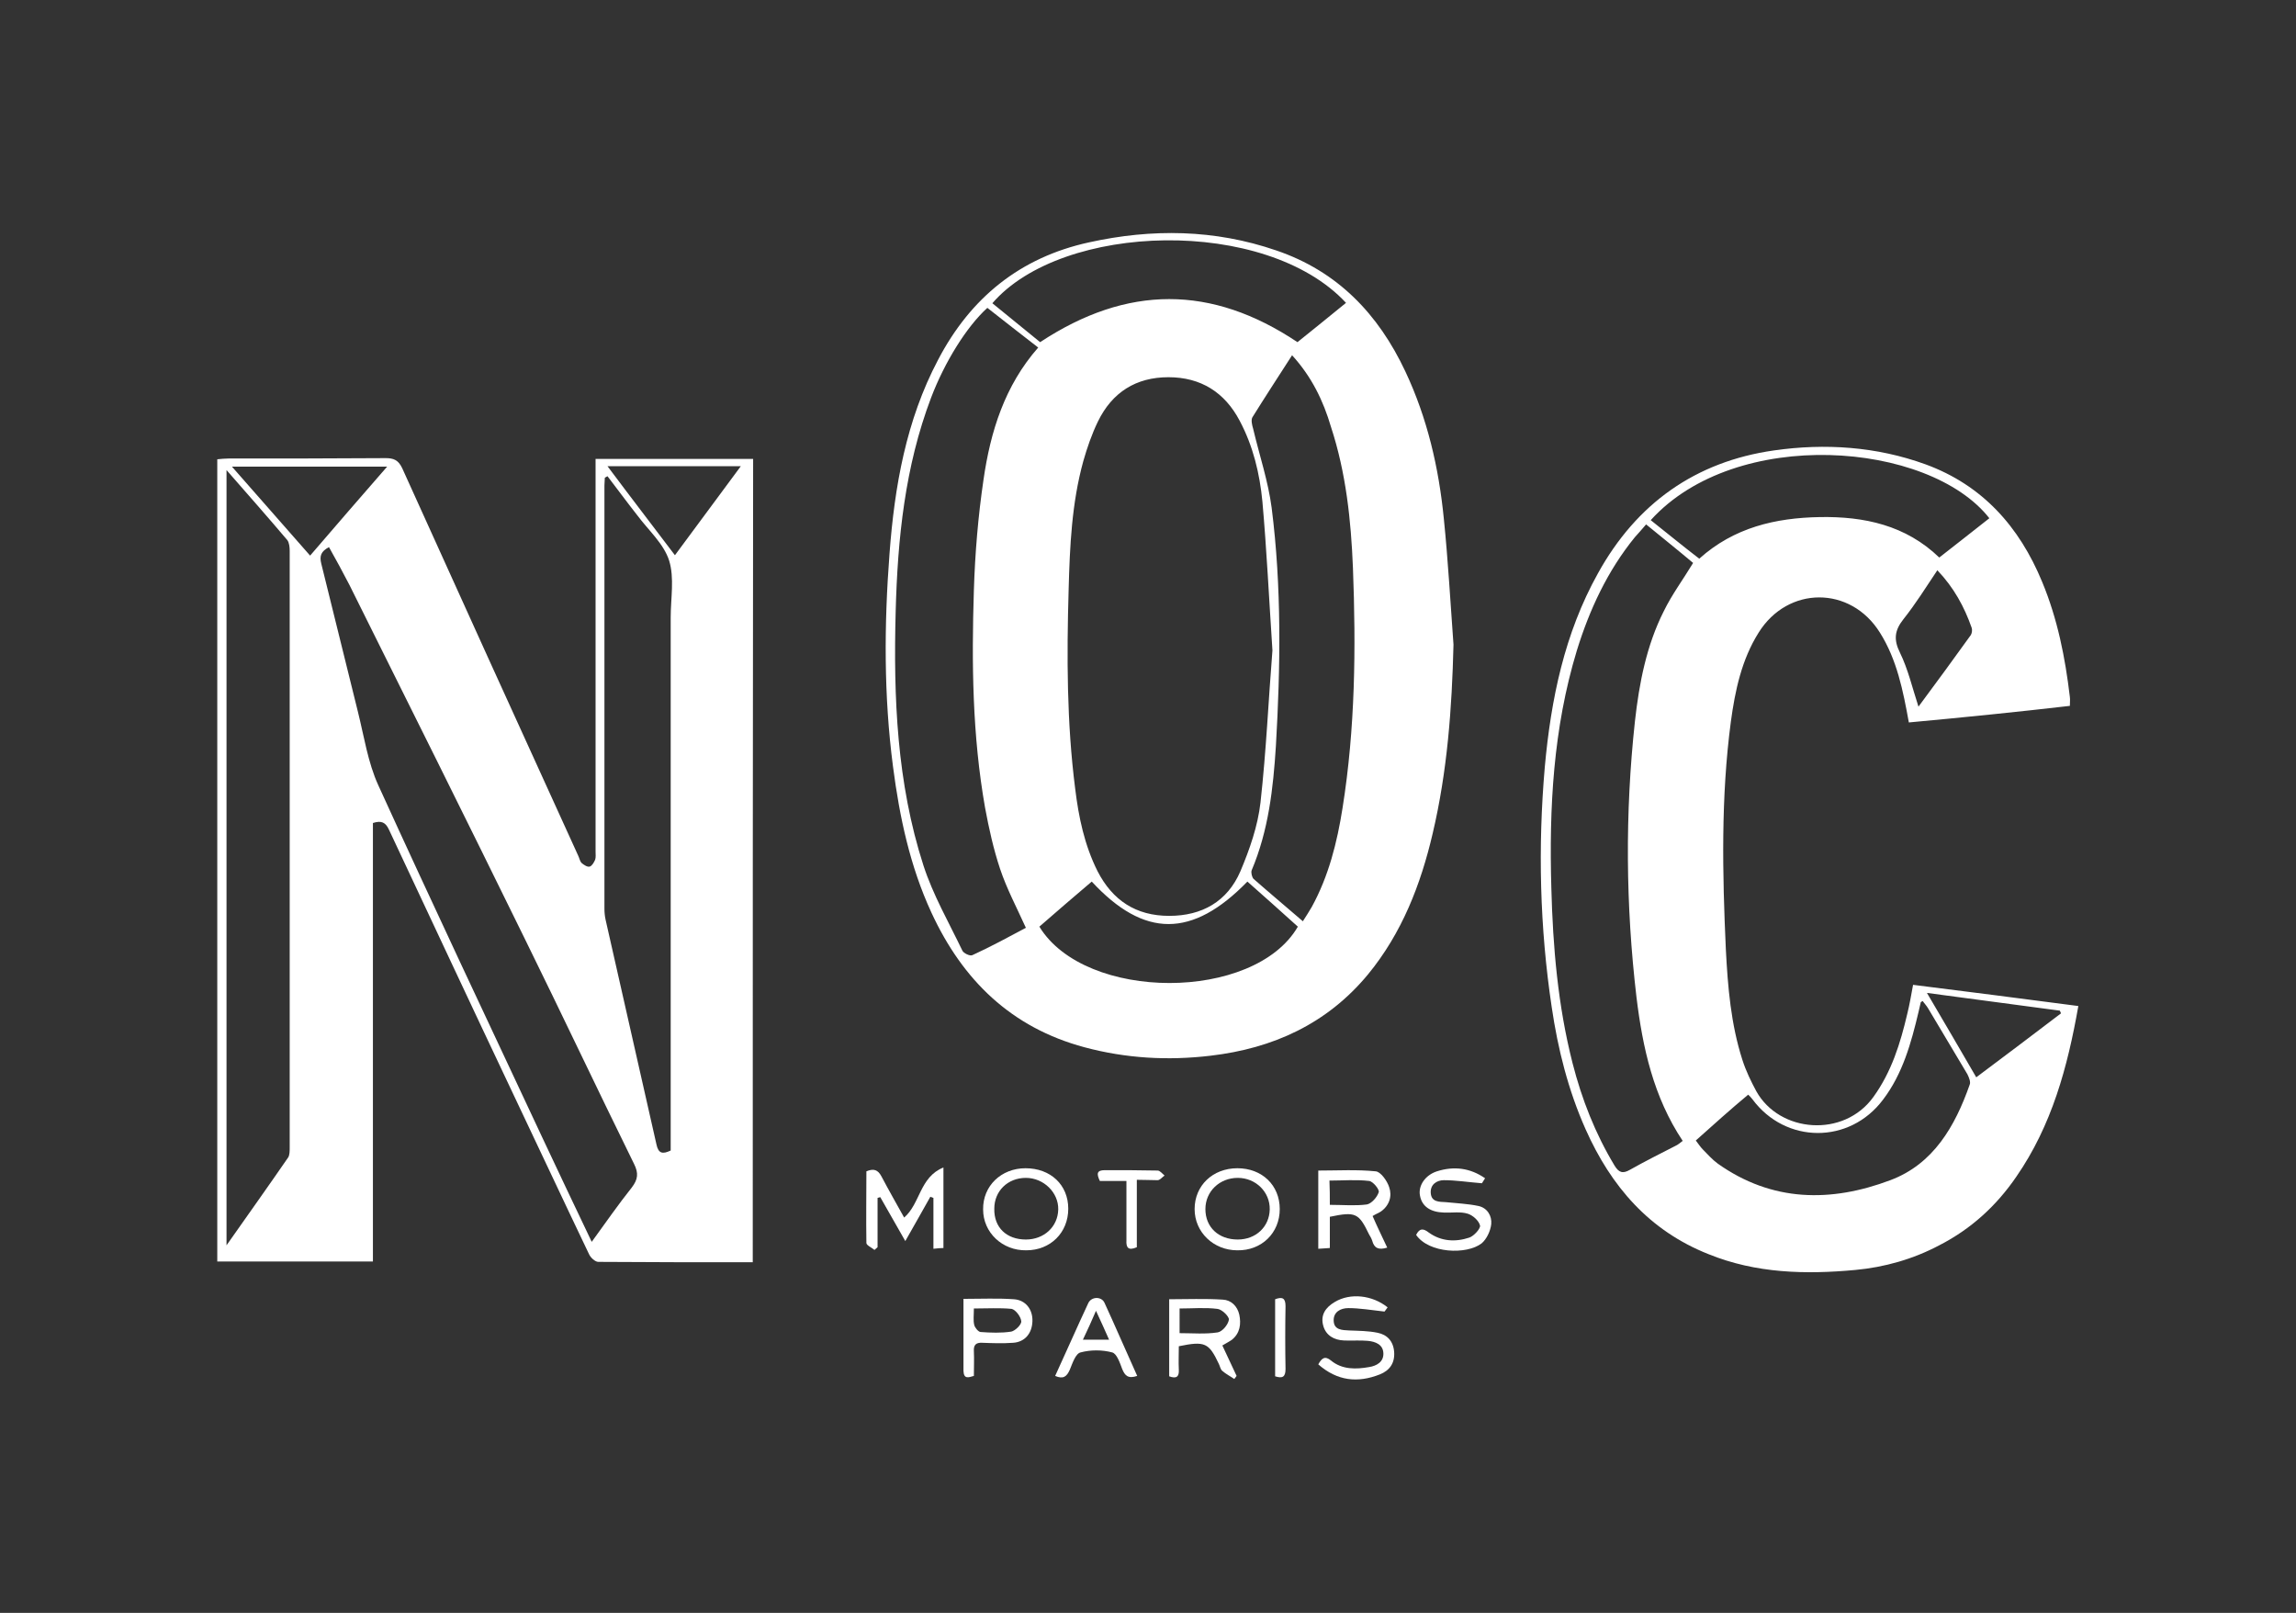 <?xml version="1.0" encoding="utf-8"?>
<!-- Generator: Adobe Illustrator 26.0.3, SVG Export Plug-In . SVG Version: 6.00 Build 0)  -->
<svg version="1.1" id="Layer_1" xmlns="http://www.w3.org/2000/svg" xmlns:xlink="http://www.w3.org/1999/xlink" x="0px" y="0px"
	 viewBox="0 0 596 418.6" style="enable-background:new 0 0 596 418.6;" xml:space="preserve">
<rect x="0" y="0" width="596" height="418.6" fill="#333333" stroke="none"/>
<style type="text/css">
	.st0{fill:#FFFFFF;}
</style>
<g>
	<path class="st0" d="M195.4,327.6c-13.6,0-26.9,0-40.1-0.1c-0.8,0-2-1.1-2.4-2c-6.6-13.8-13.1-27.7-19.7-41.6
		c-10.8-22.8-21.5-45.7-32.2-68.5c-0.9-2-2-2.5-4.2-1.8c0,37.8,0,75.7,0,113.8c-13.6,0-26.9,0-40.4,0c0-69.3,0-138.6,0-208.2
		c1-0.1,2-0.2,2.9-0.2c13.6,0,27.2,0,40.8-0.1c2.1,0,3.3,0.5,4.3,2.6c15.2,33.6,30.4,67.1,45.7,100.6c0.3,0.6,0.4,1.4,0.9,1.9
		c0.6,0.5,1.5,1.1,2.1,0.9c0.6-0.2,1.1-1.1,1.4-1.8c0.2-0.6,0.1-1.4,0.1-2.1c0-32.8,0-65.5,0-98.3c0-1.2,0-2.3,0-3.6
		c13.8,0,27.2,0,40.9,0C195.4,188.6,195.4,258,195.4,327.6z M58.8,122c0,67.4,0,133.8,0,201.2c5.7-8.1,10.9-15.4,16-22.8
		c0.4-0.6,0.4-1.7,0.4-2.6c0-51.6,0-103.2,0-154.8c0-0.9-0.1-2.1-0.6-2.8C69.6,134.3,64.4,128.4,58.8,122z M153.6,322.3
		c3.7-5.1,6.9-9.7,10.4-14.1c1.6-2.1,1.8-3.7,0.6-6.1c-9.5-19.3-18.7-38.8-28.2-58.1c-15.1-30.8-30.4-61.5-45.7-92.2
		c-1.7-3.3-3.5-6.6-5.3-9.8c-2.1,1.1-2.5,2.3-2,4.3c3.2,12.8,6.3,25.6,9.5,38.4c1.6,6.4,2.6,13.2,5.3,19.1
		c14,30.7,28.4,61.2,42.7,91.7C145,304.2,149.1,312.9,153.6,322.3z M157.7,123.6c-0.2,0.1-0.4,0.2-0.7,0.4c0,0.7-0.1,1.3-0.1,2
		c0,36.6,0,73.2,0,109.8c0,1,0.1,2,0.3,2.9c4.4,19.4,8.8,38.8,13.2,58.3c0.5,2.4,1.6,2.6,3.7,1.6c0-1.1,0-2.3,0-3.5
		c0-44.9,0-89.9,0-134.8c0-5,1-10.3-0.4-14.8c-1.4-4.4-5.4-7.9-8.3-11.8C162.8,130.4,160.3,127,157.7,123.6z M80.5,144.2
		c6.7-7.8,13.2-15.3,20-23.1c-13.7,0-26.7,0-40.3,0C67.1,128.9,73.6,136.4,80.5,144.2z M157.7,121c5.9,7.9,11.6,15.3,17.5,23.1
		c5.8-7.8,11.3-15.3,17.1-23.1C180.5,121,169.4,121,157.7,121z"/>
	<path class="st0" d="M377.3,167.3c-0.4,16.5-1.6,32.9-5.4,49c-3.1,13.3-8,25.9-16.8,36.6c-10.6,12.8-24.6,19.2-40.9,21.1
		c-11,1.3-21.9,0.7-32.7-2.2c-19-5.1-31.6-17.4-39.7-34.9c-5.6-12.1-8.3-24.9-10-38c-2.4-18.4-2.3-36.8-0.9-55.2
		c1.3-17.4,4.3-34.6,12.6-50.3c8.4-16.1,21.3-26.6,39.2-30.5c16.3-3.6,32.6-3.4,48.6,2.1c15.9,5.4,26.5,16.5,33.5,31.4
		c5.7,12.1,8.7,25,10,38.3C375.9,145.5,376.5,156.4,377.3,167.3z M330.3,168.8c-0.9-13.7-1.5-26.2-2.6-38.6
		c-0.7-7.3-2.4-14.4-5.9-21c-3.9-7.4-10.1-11.3-18.5-11.3c-8.4,0-14.6,3.9-18.3,11.5c-1.6,3.3-2.8,6.8-3.8,10.3
		c-3,10.9-3.5,22.1-3.8,33.3c-0.5,17.3-0.5,34.5,1.7,51.7c0.9,7.4,2.4,14.6,5.8,21.4c3.9,7.6,10,11.6,18.6,11.6
		c8.5,0,15.1-3.7,18.5-11.6c2.4-5.7,4.5-11.7,5.2-17.8C328.7,194.8,329.3,181.2,330.3,168.8z M266.3,240.8c-2.4-5.3-5-10.2-6.7-15.3
		c-1.7-5.1-2.9-10.5-3.9-15.9c-3.3-18.7-3.5-37.5-2.9-56.4c0.3-9.6,1.1-19.2,2.5-28.7c1.8-12.5,5.5-24.4,14.2-34.3
		c-4.5-3.5-8.9-6.9-13.2-10.3c-5.4,4.9-11.1,14.1-14.6,23.3c-6.8,17.9-8.7,36.6-9.2,55.5c-0.6,22.3,0.3,44.5,7.2,65.9
		c2.5,7.7,6.6,14.8,10.1,22.1c0.3,0.7,2,1.5,2.6,1.2C257.2,245.7,261.8,243.2,266.3,240.8z M335.4,92.2c-3.6,5.6-7,10.8-10.3,16.1
		c-0.4,0.7-0.1,2,0.2,3c1.6,6.8,3.9,13.6,4.8,20.5c2.6,20.5,2.3,41.2,1.1,61.8c-0.7,11-1.9,21.9-6.3,32.3c-0.2,0.6,0.1,1.8,0.5,2.2
		c4.2,3.7,8.4,7.2,12.8,11c0.9-1.4,1.6-2.5,2.3-3.7c4.4-8,6.6-16.8,8-25.7c3.3-20.7,3.5-41.5,2.7-62.3c-0.5-12.4-1.8-24.7-5.7-36.6
		C343.5,104,340.5,97.8,335.4,92.2z M270,88.8c22.6-14.9,44.5-14.9,66.8,0c4-3.2,8.3-6.7,12.6-10.2c-20.8-22.4-73.7-20.9-91.8,0.1
		C261.9,82.2,266.2,85.7,270,88.8z M269.8,240.5c11.9,19.5,55.8,19.5,67.1,0c-4.3-3.9-8.7-7.8-13.1-11.7
		c-14.3,14.7-26.8,14.7-40.4,0C278.9,232.6,274.4,236.5,269.8,240.5z"/>
	<path class="st0" d="M495.5,187.5c-1.5-8.3-3.1-16.3-7.5-23.3c-7.6-12.2-23.9-12.2-31.5,0c-4.4,7-6.1,15-7.2,23.1
		c-2.6,19.6-2.2,39.4-1.3,59.1c0.5,9.7,1.3,19.4,4.3,28.7c0.9,2.8,2.2,5.5,3.6,8.1c6,10.8,22.7,12.2,30.4,1.5
		c4.7-6.5,7-13.9,8.8-21.6c0.6-2.4,1-4.8,1.5-7.5c14.3,1.8,28.5,3.6,42.9,5.5c-2.8,15.9-6.9,31-16.1,44.3
		c-5.2,7.6-11.8,13.6-20,17.8c-6.8,3.6-14.2,5.7-21.8,6.4c-12.9,1.2-25.8,0.9-38.1-4.1c-15.4-6.1-25.3-17.6-31.9-32.4
		c-4.5-10.1-7.2-20.8-8.8-31.7c-3.1-20.7-3.6-41.5-1.8-62.3c1.6-17.6,5.1-34.7,13.8-50.3c10-18.1,25.3-29,45.7-31.9
		c13.3-1.9,26.6-1,39.3,3.6c14.8,5.4,24.4,16.2,30.3,30.5c4,9.6,6,19.7,7.2,29.9c0.1,0.7,0,1.4,0,2.3
		C523.5,184.8,509.6,186.2,495.5,187.5z M427.3,136.1c-1.1,1.3-2,2.3-2.9,3.3c-7.1,8.7-11.8,18.8-15.1,29.5
		c-6.1,20.1-7.2,40.7-6.6,61.6c0.4,15.3,1.7,30.5,5.5,45.4c2.4,9.4,5.9,18.3,10.9,26.6c1.1,1.8,2.1,2.2,4,1.1
		c3.9-2.2,7.9-4.2,11.8-6.2c0.7-0.3,1.2-0.8,1.9-1.3c-7.6-11.4-10.4-24.2-12-37.3c-2.8-23.8-3-47.7-0.4-71.6
		c1.1-9.9,3-19.7,7.5-28.6c2.1-4.3,5-8.2,7.6-12.5C435.7,142.9,431.7,139.7,427.3,136.1z M440.2,296c0.7,0.9,1.2,1.7,1.8,2.3
		c1.3,1.3,2.4,2.6,3.9,3.7c14.1,10,29.4,10.1,44.8,4.3c11.2-4.2,16.8-14,20.6-24.8c0.3-0.7-0.2-1.9-0.6-2.7
		c-3.4-5.7-6.8-11.4-10.2-17.1c-0.4-0.7-1-1.3-1.4-1.9c-0.4,0.2-0.5,0.3-0.5,0.3c-0.2,0.9-0.4,1.7-0.6,2.6c-1.9,8-4.1,16-9.2,22.7
		c-8.7,11.6-25.3,11.5-33.9-0.1c-0.3-0.4-0.6-0.7-1.1-1.2C449.1,288,444.8,291.9,440.2,296z M428.5,135c4.3,3.4,8.3,6.7,12.6,10
		c9-8.1,19.8-10.6,31.3-10.8c11.5-0.2,22.3,2.1,31,10.5c4.5-3.5,8.8-6.9,13-10.2C500.7,114.5,450.6,110.6,428.5,135z M498,183.4
		c4.7-6.3,9.2-12.5,13.6-18.6c0.3-0.5,0.4-1.4,0.2-1.9c-1.9-5.4-4.6-10.4-8.9-14.9c-3,4.5-5.7,8.8-8.8,12.7
		c-2.3,2.9-2.6,5.3-0.9,8.7C495.3,173.7,496.4,178.5,498,183.4z M535,263c-0.1-0.2-0.2-0.5-0.3-0.7c-11.3-1.5-22.5-3-34.5-4.6
		c4.5,7.6,8.6,14.7,12.8,21.9C520.6,273.9,527.8,268.5,535,263z"/>
	<path class="st0" d="M224.9,304c1.9-0.8,3-0.4,3.9,1.3c1.9,3.6,3.9,7.1,5.9,10.7c4.2-3.6,4-10.5,10.2-13c0,7.4,0,14,0,20.9
		c-0.8,0-1.6,0.1-2.6,0.2c0-4.6,0-8.9,0-13.2c-0.3-0.1-0.5-0.2-0.8-0.3c-2.1,3.7-4.2,7.5-6.5,11.5c-2.3-4-4.4-7.7-6.5-11.4
		c-0.2,0.1-0.5,0.1-0.7,0.2c0,4.3,0,8.6,0,12.8c-0.3,0.2-0.5,0.5-0.8,0.7c-0.7-0.6-2.1-1.2-2.1-1.8
		C224.8,316.3,224.9,310.1,224.9,304z"/>
	<path class="st0" d="M360.1,323.8c-2.3,0.7-3.4,0.1-3.9-1.8c-0.2-0.6-0.5-1.1-0.8-1.6c-2.7-5.6-3.5-6-10.2-4.6c0,2.6,0,5.2,0,8.1
		c-1,0.1-1.8,0.1-3,0.2c0-3.6,0-6.9,0-10.3c0-3.3,0-6.5,0-10c5.1,0,10-0.3,14.9,0.2c1.3,0.1,3,2.5,3.5,4.1c0.8,2.3,0.1,4.7-2.1,6.3
		c-0.6,0.4-1.4,0.7-2.2,1.2C357.5,318.4,358.8,321,360.1,323.8z M345.2,312.7c3.4,0,6.6,0.3,9.6-0.1c1.2-0.2,2.7-1.9,3.1-3.2
		c0.2-0.7-1.5-2.8-2.5-2.9c-3.4-0.4-6.8-0.1-10.3-0.1C345.2,308.5,345.2,310.4,345.2,312.7z"/>
	<path class="st0" d="M303.5,357.2c0-6.6,0-13.2,0-20c4.7,0,9.3-0.2,13.9,0.1c2.2,0.1,3.8,1.7,4.3,3.9c0.5,2.4,0.2,4.8-1.9,6.5
		c-0.7,0.5-1.5,0.9-2.5,1.5c1.2,2.6,2.5,5.3,3.7,7.9c-0.2,0.3-0.4,0.5-0.6,0.8c-1-0.7-2.2-1.3-3.1-2.1c-0.5-0.4-0.6-1.2-0.9-1.8
		c-2.6-5.5-3.6-6-10.4-4.6c0,2-0.1,4,0,6.1C306.1,357.3,305.4,357.9,303.5,357.2z M306.2,346c3.4,0,6.7,0.3,9.9-0.2
		c1.2-0.2,2.7-2,2.9-3.3c0.1-0.8-1.8-2.7-3-2.8c-3.2-0.4-6.4-0.1-9.8-0.1C306.2,341.9,306.2,343.9,306.2,346z"/>
	<path class="st0" d="M277.3,313.7c0,6.2-4.6,10.8-10.9,10.8c-6.2,0.1-11.2-4.6-11.2-10.6c-0.1-6.1,4.7-10.7,11-10.7
		C272.7,303.2,277.3,307.5,277.3,313.7z M266.3,321.7c4.7,0,8.3-3.3,8.4-7.8c0.1-4.4-3.8-8.2-8.4-8.2c-4.7,0-8.2,3.4-8.2,8
		C258,318.6,261.3,321.7,266.3,321.7z"/>
	<path class="st0" d="M342.2,354.1c0.9-1.6,1.7-2.3,3.3-1c2.9,2.4,6.5,2.3,9.9,1.7c1.9-0.3,3.8-1.3,3.7-3.6c-0.1-2.3-2.1-3-4-3.2
		c-2.1-0.2-4.2,0-6.2-0.1c-2.6-0.1-4.7-1.3-5.4-3.8c-0.8-2.8,0.6-4.8,3-6.2c4-2.4,9.7-1.8,13.7,1.4c-0.4,0.6-0.9,1.2-0.8,1.1
		c-3.5-0.4-6.5-0.9-9.4-0.9c-2,0-3.9,1-3.8,3.3c0.1,2.4,2.2,2.4,4,2.5c2.5,0.1,5,0.1,7.4,0.6c2.5,0.5,4.1,2.2,4.3,5
		c0.2,2.9-1.2,4.8-3.7,5.8C352.4,359,347.1,358.4,342.2,354.1z"/>
	<path class="st0" d="M332.2,313.8c0,6.2-4.7,10.8-11,10.7c-6.2,0-11.1-4.7-11.1-10.7c0-6.1,4.7-10.6,11.1-10.6
		C327.6,303.2,332.2,307.6,332.2,313.8z M321.3,321.7c4.7,0,8.2-3.3,8.3-7.8c0.1-4.5-3.6-8.2-8.3-8.2c-4.7,0-8.4,3.5-8.4,8.1
		C312.9,318.5,316.3,321.7,321.3,321.7z"/>
	<path class="st0" d="M367.6,320.5c0.9-1.8,1.9-1.7,3.3-0.6c3.2,2.3,6.9,2.5,10.5,1.3c1.2-0.4,2.9-2.3,2.8-3.1
		c-0.3-1.3-1.9-2.7-3.2-3.1c-1.9-0.6-4.1-0.2-6.2-0.3c-3.5-0.1-5.7-1.6-6.2-4.4c-0.5-2.5,1.3-5.3,4.4-6.3c4.4-1.4,8.6-0.9,12.5,1.8
		c-0.5,0.8-0.9,1.4-0.8,1.3c-3.7-0.3-6.8-0.8-9.9-0.8c-1.8,0-3.6,1.1-3.4,3.4c0.2,2.3,2.2,2.2,3.9,2.3c2.8,0.3,5.7,0.4,8.5,1
		c2.3,0.5,3.5,2.6,3.3,4.7c-0.2,1.8-1.2,3.9-2.5,5C380.7,325.7,370.9,325.3,367.6,320.5z"/>
	<path class="st0" d="M295.2,357.1c-2.4,0.8-3.2-0.1-3.9-1.8c-0.6-1.6-1.4-4-2.6-4.3c-2.6-0.7-5.6-0.7-8.2,0
		c-1.3,0.3-2.1,2.8-2.8,4.5c-0.8,1.8-1.7,2.5-3.8,1.6c2.9-6.3,5.7-12.7,8.6-18.9c0.8-1.7,3.4-1.8,4.2-0.1
		C289.6,344.4,292.3,350.7,295.2,357.1z M281.1,347.7c2.4,0,4.4,0,6.8,0c-1.1-2.5-2.1-4.7-3.4-7.5
		C283.3,343,282.3,345.2,281.1,347.7z"/>
	<path class="st0" d="M250.1,337.1c4.7,0,8.9-0.2,13.1,0.1c3,0.2,4.9,2.6,4.8,5.7c-0.1,3.2-2,5.4-5,5.6c-2.7,0.2-5.4,0.1-8,0
		c-1.7-0.1-2.3,0.6-2.2,2.2c0.1,2.1,0,4.1,0,6.4c-1.4,0.4-2.6,0.9-2.7-1.3C250.1,349.7,250.1,343.6,250.1,337.1z M252.8,339.6
		c0,1.8-0.2,3.1,0.1,4.3c0.2,0.7,1,1.7,1.6,1.8c2.7,0.2,5.4,0.3,8-0.1c1-0.2,2.7-1.8,2.6-2.7c-0.1-1.2-1.5-3-2.5-3.2
		C259.5,339.4,256.3,339.6,252.8,339.6z"/>
	<path class="st0" d="M295.1,306.2c0,6.1,0,11.9,0,17.5c-2.3,1-2.8,0-2.7-1.8c0-5,0-10.1,0-15.4c-2.5,0-4.7,0-6.9,0
		c-0.9-1.9-0.8-2.8,1.3-2.8c4.6,0,9.1,0,13.7,0.1c0.6,0,1.2,0.8,1.8,1.3c-0.6,0.4-1.2,1.2-1.8,1.2
		C298.9,306.3,297.2,306.2,295.1,306.2z"/>
	<path class="st0" d="M331,357.2c0-6.8,0-13.4,0-20c1.9-0.7,2.7-0.3,2.7,1.8c-0.1,5.4-0.1,10.9,0,16.3
		C333.7,357.4,332.9,357.8,331,357.2z"/>
</g>
</svg>

